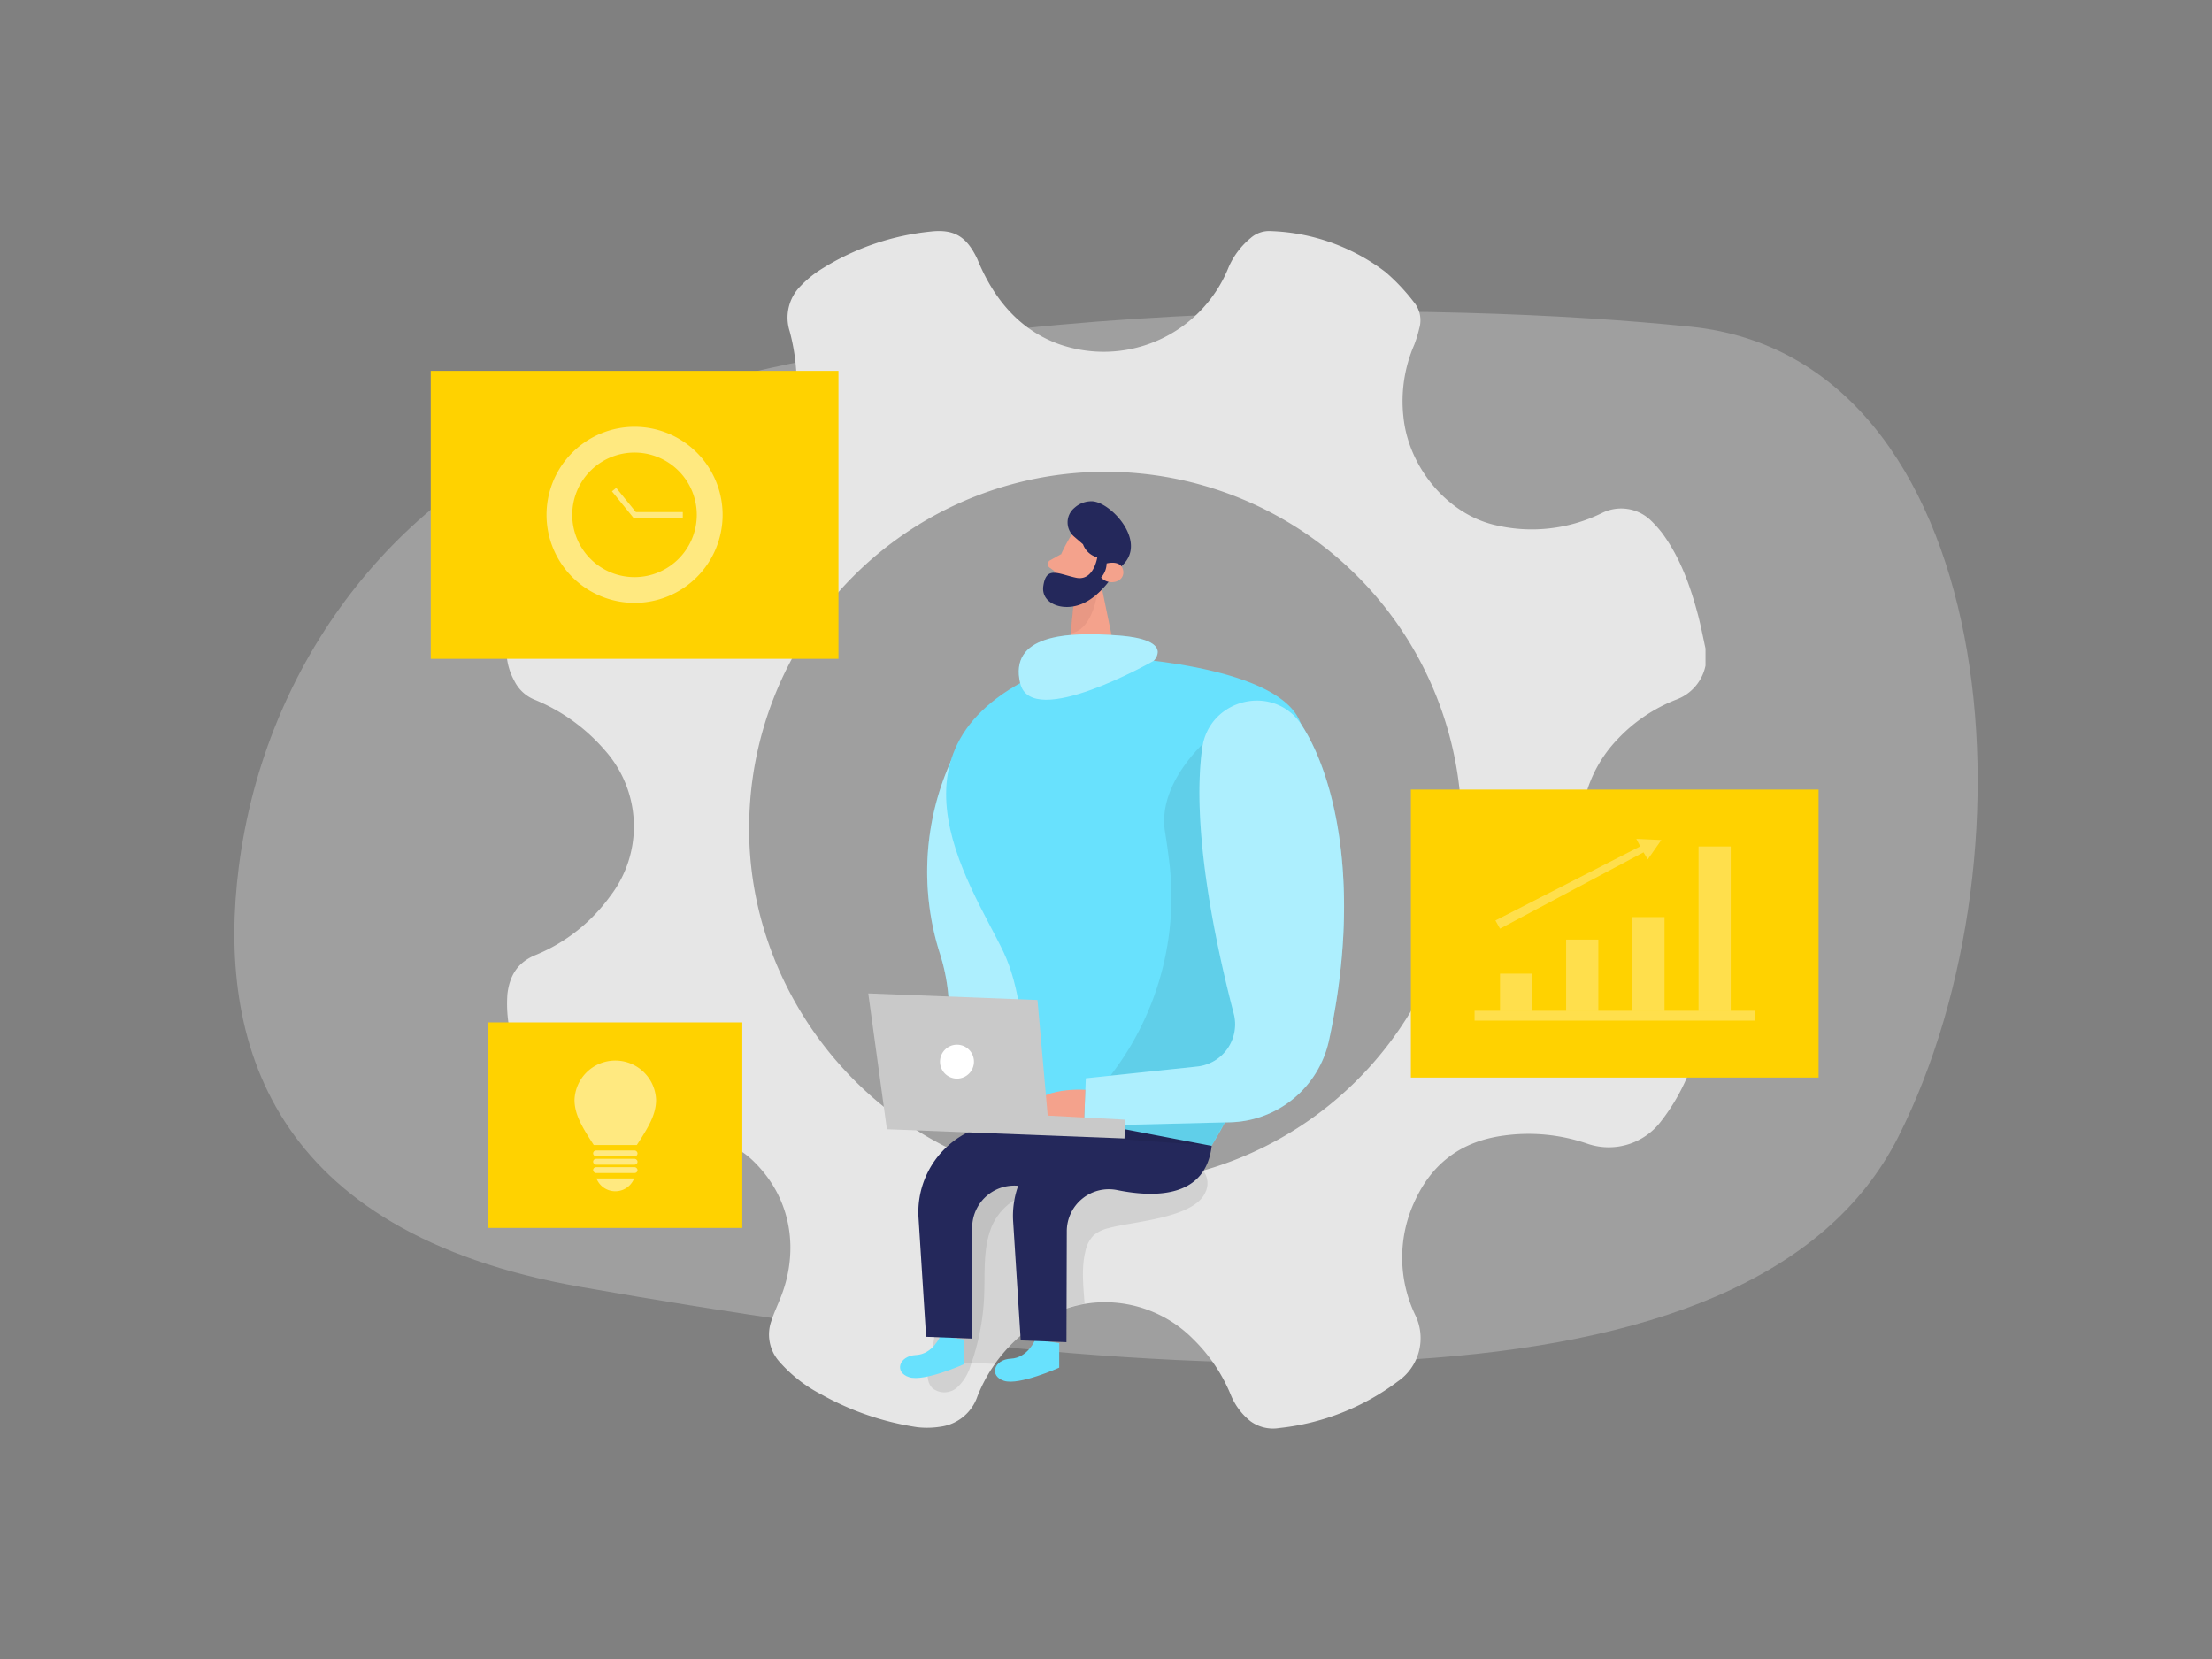 <svg id="Layer_1" data-name="Layer 1" xmlns="http://www.w3.org/2000/svg" viewBox="0 0 400 300"><rect x="0" y="0" width="400" height="300" fill="#808080" stroke="none"/><path d="M104.48,76.6C72,88.75,47.93,119.54,43.18,156.78c-4,31.38,5.56,66.06,61.84,75.94C214.53,252,317.09,257.43,343.28,205.56S361.4,64.83,305.83,59.09C261.65,54.51,167.88,52.89,104.48,76.6Z" fill="#e6e6e6" opacity="0.3"/><path d="M303.2,126.48a8.32,8.32,0,0,0,5.21-6.11v-3.1c-.44-2-.82-4-1.34-6-1.4-5.3-3.22-10.42-6.52-14.9a20.78,20.78,0,0,0-2-2.23,7.74,7.74,0,0,0-8.88-1.36A28.67,28.67,0,0,1,270,94.86c-8.47-2.13-15.31-10.52-16.21-19.44a25.67,25.67,0,0,1,1.95-13.07,22.12,22.12,0,0,0,.9-2.94,5.14,5.14,0,0,0-1-4.82,36.16,36.16,0,0,0-5.05-5.36,36.23,36.23,0,0,0-20.77-7.44,5.06,5.06,0,0,0-3.67,1.26,14.19,14.19,0,0,0-4,5.33,24.34,24.34,0,0,1-31,13.73c-6.85-2.62-11.28-7.94-14.14-14.6-.15-.34-.27-.68-.44-1-1.91-3.83-4.14-5.12-8.36-4.63A45.76,45.76,0,0,0,148,49a19.58,19.58,0,0,0-3.2,2.69,8.09,8.09,0,0,0-2,8.22A36.92,36.92,0,0,1,142,81.65c-2.21,6.49-7.23,10.09-13.43,12.12a26.66,26.66,0,0,1-17.37-.48c-.91-.32-1.83-.56-2.73-.86-3-1-5.41-.14-7.57,1.94A24.75,24.75,0,0,0,96,101.43a39.28,39.28,0,0,0-4.41,15.74A11.51,11.51,0,0,0,93,123.11a7,7,0,0,0,3.73,3.44,33.51,33.51,0,0,1,12.69,9.17,20.69,20.69,0,0,1,.87,26.4,31.27,31.27,0,0,1-13.38,10.55c-3.31,1.33-4.74,3.73-5.15,7.05a23.87,23.87,0,0,0,1,8.85,47.62,47.62,0,0,0,6,13.6c1.92,3,4.51,5.07,8.22,5.2a13.13,13.13,0,0,0,4.11-.61,34.37,34.37,0,0,1,18.44-.56,14.77,14.77,0,0,1,6.82,3.88c7.22,7.1,7.92,16.66,4.87,24.41-.58,1.48-1.26,2.91-1.75,4.42a7.35,7.35,0,0,0,1.48,7.34,26,26,0,0,0,7.54,5.89,50.82,50.82,0,0,0,17.36,5.94A15.34,15.34,0,0,0,170,258a8.19,8.19,0,0,0,6.75-5.5A27.8,27.8,0,0,1,186.54,240c.48-.36,1-.69,1.48-1a21.64,21.64,0,0,1,8.11-3.21,22.45,22.45,0,0,1,19.66,6.39,30.13,30.13,0,0,1,6.79,10.09,11.72,11.72,0,0,0,3.53,4.72,6.9,6.9,0,0,0,5.24,1.24,43.17,43.17,0,0,0,21.42-8.43,9.48,9.48,0,0,0,3.15-12,24.08,24.08,0,0,1-.15-20.47c3.17-7,8.53-11,16.27-12A32.74,32.74,0,0,1,287,206.8a11.85,11.85,0,0,0,13.29-3.94A36.26,36.26,0,0,0,308,181.44a8.2,8.2,0,0,0-3-6.66,16.84,16.84,0,0,0-4.42-2.86,23.62,23.62,0,0,1-8.05-38.27A29,29,0,0,1,303.2,126.48Zm-85.62,85.18a64.87,64.87,0,0,1-18,2.53,63,63,0,0,1-25-5.15c-23.48-10.12-39.29-33.87-39.11-59.52a64.42,64.42,0,1,1,82.16,62.14Z" fill="#e6e6e6"/><path d="M218,215.55c-2,4.78-13.17,5.31-17.47,6.52a6.54,6.54,0,0,0-2.76,1.31,5.69,5.69,0,0,0-1.48,2.84c-.77,3.1-.39,6.31-.16,9.52A21.64,21.64,0,0,0,188,239c-.51.33-1,.66-1.48,1a94.12,94.12,0,0,1,2.4-23.66c-3.91-1.44-8.21,1.84-9.7,5.74s-1.08,8.21-1.26,12.38a42.26,42.26,0,0,1-2.44,12.44,8.7,8.7,0,0,1-2.44,4,3.49,3.49,0,0,1-4.38.2c-1.48-1.35-.93-3.74-.45-5.68,2.37-9.56.32-19.76,2.43-29.38a12.42,12.42,0,0,1,2.89-6.19,7.18,7.18,0,0,1,.94-.81,15.52,15.52,0,0,1,6.4-2.4,66.93,66.93,0,0,1,26.75.33c2.54.55,7.9,2,9.9,4.69A3.74,3.74,0,0,1,218,215.55Z" opacity="0.09"/><path d="M172,137.55a48.75,48.75,0,0,0-2,35c6.17,19.55-9.28,28.7,19.82,32.41S172,137.55,172,137.55Z" fill="#68e1fd"/><path d="M172,137.55a48.75,48.75,0,0,0-2,35c6.17,19.55-9.28,28.7,19.82,32.41S172,137.55,172,137.55Z" fill="#fff" opacity="0.46"/><path d="M193.32,97.45a30.87,30.87,0,0,0-3.14,7.52,2.45,2.45,0,0,0,1.95,2.9,5.45,5.45,0,0,0,5.61-1.86l3.16-3.24a4.41,4.41,0,0,0,.28-5.09C199.54,94.7,194.71,94.8,193.32,97.45Z" fill="#f4a28c"/><polygon points="198.62 103.3 201.87 119.05 193.06 120.22 194.2 108.59 198.62 103.3" fill="#f4a28c"/><path d="M191.89,100.2l-2,1.12a.78.78,0,0,0-.09,1.32l1.54,1.13Z" fill="#f4a28c"/><path d="M194.18,108s3.24-.56,4.35-1.53c0,0-.59,7.3-4.91,8.08Z" fill="#ce8172" opacity="0.31"/><path d="M196.89,103s.85-1.69,2.06-1,0,3.2-1.84,2.6Z" fill="#f4a28c"/><path d="M203,102.19l-1.44,1.44s-2.36,4.07-5.89,5.56-7.5-.08-7-3.26c.54-3.64,2.68-2.16,5.89-1.46s3.86-3.68,3.86-3.68a3.79,3.79,0,0,1-2.58-2.37L194.19,97a3.4,3.4,0,0,1,.1-5.16,4.56,4.56,0,0,1,3.3-1.19C201,90.93,207.44,97.93,203,102.19Z" fill="#24285b"/><path d="M200.11,101.89s2.67-.75,3,1.31-2.59,2.81-4,1.23A3.92,3.92,0,0,0,200.11,101.89Z" fill="#f4a28c"/><polygon points="188.47 246.97 187.13 211.11 175.66 212.4 171.73 225.98 173.47 246.38 188.47 246.97" opacity="0.08"/><path d="M187.22,242.22s-1.35,3.33-4.42,3.47-4,3.1-1.26,4,10-2.38,10-2.38l0-4.42Z" fill="#68e1fd"/><path d="M192.32,120l8.81-1.17s29.1,1.17,33.81,11.34,2.19,47.22-15.83,77l-34.5-.34s2.78-22.3-3.17-34.73S156.53,133.06,192.32,120Z" fill="#68e1fd"/><path d="M219.11,207.21,202.35,204a16.15,16.15,0,0,0-19.14,16.89l1.37,21.5,8.27.32.06-20.08a7.6,7.6,0,0,1,9.09-7.43C209.13,216.65,218.05,216.49,219.11,207.21Z" fill="#24285b"/><path d="M170.06,241.55s-1.35,3.34-4.42,3.48-4,3.1-1.26,4,10-2.37,10-2.37l0-4.42Z" fill="#68e1fd"/><path d="M219,133.15s-9.88,8-8.32,17.33c.25,1.5.51,3.32.75,5.32a52.76,52.76,0,0,1-14.07,42.72l-6.28,6.65,28,2,2.59-4.61,13.94-21.25Z" opacity="0.08"/><path d="M202,206.54l-16.76-3.2a16.15,16.15,0,0,0-19.14,16.89l1.37,21.51,8.27.32.06-20.08a7.61,7.61,0,0,1,9.09-7.44C192,216,200.88,215.82,202,206.54Z" fill="#24285b"/><path d="M235.39,131.12c6,9.24,10.94,29.3,4.92,57.07a18.77,18.77,0,0,1-17.89,14.75l-26.41.64.34-8.59,20.12-2.12a7.68,7.68,0,0,0,6.63-9.59c-3.07-11.74-7.72-33-5.72-47.92C218.59,126.29,230.38,123.46,235.39,131.12Z" fill="#68e1fd"/><path d="M235.39,131.12c6,9.24,10.94,29.3,4.92,57.07a18.77,18.77,0,0,1-17.89,14.75l-26.41.64.34-8.59,20.12-2.12a7.68,7.68,0,0,0,6.63-9.59c-3.07-11.74-7.72-33-5.72-47.92C218.59,126.29,230.38,123.46,235.39,131.12Z" fill="#fff" opacity="0.46"/><path d="M196.27,197.07s-10.68-.69-9.38,5,9.12,1.56,9.12,1.56Z" fill="#f4a28c"/><polygon points="160.38 204.2 157.01 179.64 187.61 180.83 189.46 201.73 203.48 202.47 203.34 205.87 160.38 204.2" fill="#c9c9c9"/><circle cx="173.05" cy="191.98" r="3.07" fill="#fff"/><path d="M208.62,119.5s3.84-3.75-6.14-4.56-20,0-18,8.6S208.62,119.5,208.62,119.5Z" fill="#68e1fd"/><path d="M208.62,119.5s3.84-3.75-6.14-4.56-20,0-18,8.6S208.62,119.5,208.62,119.5Z" fill="#fff" opacity="0.46"/><rect x="77.89" y="67.06" width="73.73" height="52.08" fill="#ffd200"/><g opacity="0.5"><path d="M114.75,77.18A15.92,15.92,0,1,0,130.67,93.1,15.92,15.92,0,0,0,114.75,77.18Zm0,27.18A11.26,11.26,0,1,1,126,93.1,11.26,11.26,0,0,1,114.75,104.36Z" fill="#fff"/><polygon points="123.47 93.6 114.52 93.6 110.66 88.85 111.43 88.22 114.99 92.6 123.47 92.6 123.47 93.6" fill="#fff"/></g><rect x="88.29" y="184.88" width="45.94" height="37.17" fill="#ffd200"/><g opacity="0.5"><path d="M107.37,207.05h7.79c2.09-3.2,3.48-5.51,3.48-8.16a7.38,7.38,0,0,0-14.75,0C103.89,201.54,105.29,203.85,107.37,207.05Z" fill="#fff"/><rect x="107.25" y="208.04" width="8.04" height="1.06" rx="0.53" fill="#fff"/><rect x="107.25" y="209.55" width="8.04" height="1.06" rx="0.53" fill="#fff"/><rect x="107.25" y="211.06" width="8.04" height="1.06" rx="0.53" fill="#fff"/><path d="M107.86,213.1a3.66,3.66,0,0,0,6.81,0Z" fill="#fff"/></g><rect x="255.13" y="142.78" width="73.73" height="52.08" fill="#ffd200"/><rect x="271.25" y="176.07" width="5.82" height="6.71" fill="#fff" opacity="0.3"/><rect x="283.21" y="169.91" width="5.82" height="12.87" fill="#fff" opacity="0.3"/><rect x="295.18" y="165.84" width="5.82" height="16.94" fill="#fff" opacity="0.3"/><rect x="307.15" y="153.07" width="5.82" height="29.71" fill="#fff" opacity="0.3"/><rect x="266.65" y="182.78" width="50.68" height="1.78" fill="#fff" opacity="0.3"/><polygon points="271.25 167.93 297.2 154.13 297.97 155.4 300.42 151.9 295.9 151.69 296.61 153.05 270.42 166.45 271.25 167.93" fill="#fff" opacity="0.3"/></svg>